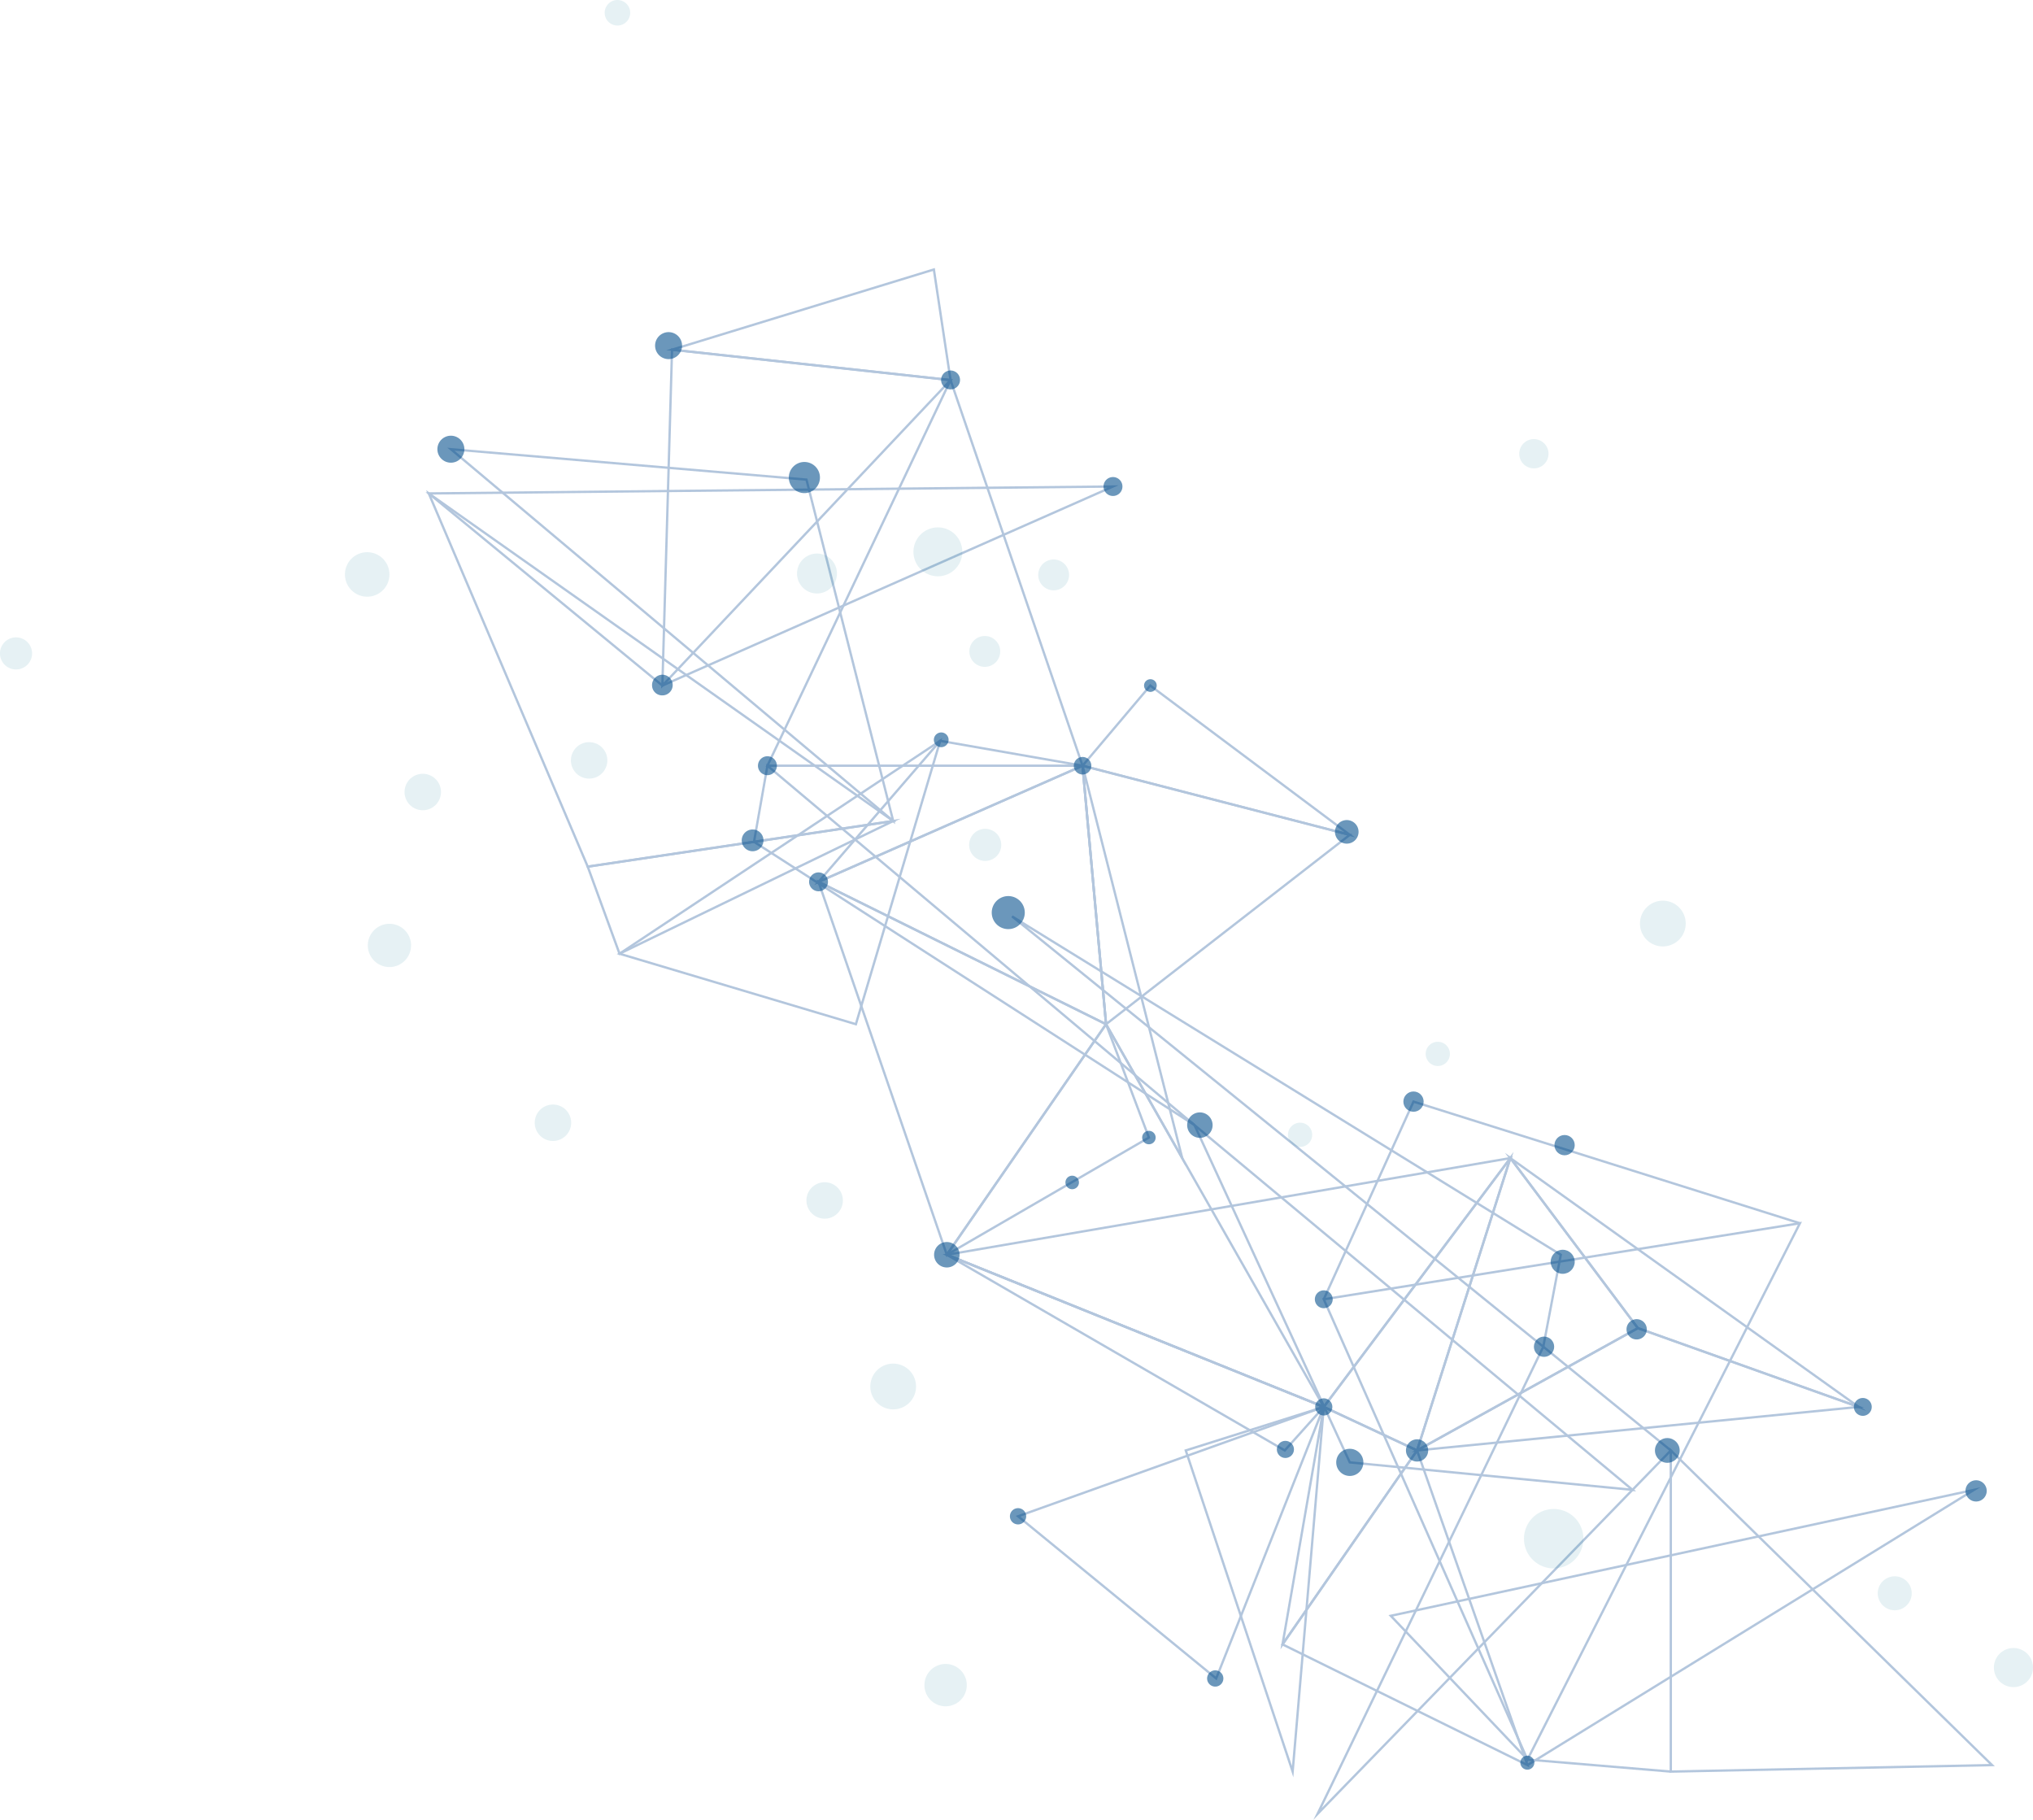 <svg xmlns="http://www.w3.org/2000/svg" viewBox="0 0 872.51 781.03"><defs><style>.cls-1{opacity:0.3;}.cls-2{fill:none;stroke:#00408c;stroke-miterlimit:10;}.cls-3{opacity:0.58;}.cls-4{fill:#004b89;}.cls-5{opacity:0.1;}.cls-6{fill:#00758e;}</style></defs><title>pattren</title><g id="Layer_2" data-name="Layer 2"><g id="Layer_1-2" data-name="Layer 1"><g class="cls-1"><polygon class="cls-2" points="797.69 603.79 608.17 622.47 702.93 569.98 797.69 603.79"/><polygon class="cls-2" points="648.21 497.01 608.17 622.47 702.93 569.98 648.21 497.01"/><polygon class="cls-2" points="662.34 577.96 565.45 778.47 717.06 622.47 662.34 577.96"/><polygon class="cls-2" points="608.17 622.47 648.21 497.01 568.13 603.79 608.17 622.47"/><polygon class="cls-2" points="608.17 622.47 550.42 705.7 568.13 603.79 608.17 622.47"/><polygon class="cls-2" points="608.17 622.47 550.42 705.7 655.55 757.51 608.17 622.47"/><polygon class="cls-2" points="406.35 538.49 648.21 497.01 568.13 603.79 406.35 538.49"/><polygon class="cls-2" points="568.13 603.79 406.35 538.49 551.38 622.47 568.13 603.79"/><polygon class="cls-2" points="568.13 603.79 406.35 538.49 474.69 439.55 568.13 603.79"/><polygon class="cls-2" points="351.3 378.45 406.35 538.49 474.69 439.55 351.3 378.45"/><polyline class="cls-2" points="474.69 439.55 493.08 488.19 406.35 538.49"/><polygon class="cls-2" points="351.3 378.45 474.69 439.55 464.6 328.62 351.3 378.45"/><polygon class="cls-2" points="351.3 378.45 403.5 317.94 464.6 328.62 351.3 378.45"/><polygon class="cls-2" points="579.29 358.28 474.69 439.55 464.6 328.62 579.29 358.28"/><polygon class="cls-2" points="579.29 358.28 493.67 294.22 464.6 328.62 579.29 358.28"/><polygon class="cls-2" points="507.38 497.01 474.69 439.55 464.6 328.62 507.38 497.01"/><polygon class="cls-2" points="568.13 603.79 521.95 720.33 436.92 650.73 568.13 603.79"/><polygon class="cls-2" points="568.13 603.79 554.77 760.3 508.9 622.47 568.13 603.79"/><polygon class="cls-2" points="702.93 569.98 797.69 603.79 648.21 497.01 702.93 569.98"/><polygon class="cls-2" points="434.35 393.28 669.85 538.49 662.34 577.96 434.35 393.28"/><polygon class="cls-2" points="700.62 639.38 579.29 627.59 512.65 482.85 700.62 639.38"/><polyline class="cls-2" points="655.55 757.51 847.22 639.38 596.89 693.44 655.55 755.13 717.06 760.3"/><polygon class="cls-2" points="717.06 760.3 717.06 622.47 854.93 757.51 717.06 760.3"/><polygon class="cls-2" points="772.48 524.97 568.13 557.6 655.55 755.13 772.48 524.97"/><polyline class="cls-2" points="568.13 557.6 606.64 472.77 772.48 524.97"/><polygon class="cls-2" points="367.32 439.55 403.5 317.94 265.88 409.3 367.32 439.55"/><polygon class="cls-2" points="265.88 409.3 252.24 371.93 383.34 352.35 265.88 409.3"/><polygon class="cls-2" points="329.36 328.62 512.65 482.85 323.6 361.27 329.36 328.62"/><polygon class="cls-2" points="407.95 163.12 329.36 328.62 464.6 328.62 407.95 163.12"/><polygon class="cls-2" points="288.42 150.07 284.27 294.22 407.95 163.12 288.42 150.07"/><polygon class="cls-2" points="288.42 150.07 400.79 115.66 407.95 163.12 288.42 150.07"/><polygon class="cls-2" points="477.65 208.79 284.27 294.22 184.02 211.76 477.65 208.79"/><polygon class="cls-2" points="383.34 352.35 193.51 192.78 346.11 205.83 383.34 352.35"/><polygon class="cls-2" points="184.02 211.76 252.24 371.93 383.34 352.35 184.02 211.76"/></g><g class="cls-3"><path class="cls-4" d="M433.43,650.73a3.49,3.49,0,1,1,3.49,3.49A3.49,3.49,0,0,1,433.43,650.73Z"/><path class="cls-4" d="M603.4,622.47a4.77,4.77,0,1,1,4.77,4.77A4.78,4.78,0,0,1,603.4,622.47Z"/><circle class="cls-4" cx="551.66" cy="622.03" r="3.68"/><path class="cls-4" d="M564.45,603.79a3.68,3.68,0,1,1,3.68,3.68A3.69,3.69,0,0,1,564.45,603.79Z"/><circle class="cls-4" cx="579.3" cy="627.59" r="5.83"/><path class="cls-4" d="M518.06,720.33a3.49,3.49,0,1,1,3.49,3.49A3.49,3.49,0,0,1,518.06,720.33Z"/><path class="cls-4" d="M652.5,756.47a3,3,0,1,1,3,3A3,3,0,0,1,652.5,756.47Z"/><circle class="cls-4" cx="848.09" cy="639.83" r="4.57" transform="translate(-204.03 787.09) rotate(-45)"/><path class="cls-4" d="M564.3,557.6a3.83,3.83,0,1,1,3.83,3.83A3.83,3.83,0,0,1,564.3,557.6Z"/><path class="cls-4" d="M795.64,603.79a3.83,3.83,0,1,1,3.83,3.83A3.82,3.82,0,0,1,795.64,603.79Z"/><path class="cls-4" d="M698.06,570.49a4.35,4.35,0,1,1,4.35,4.35A4.34,4.34,0,0,1,698.06,570.49Z"/><circle class="cls-4" cx="662.66" cy="577.96" r="4.35"/><circle class="cls-4" cx="606.64" cy="472.77" r="4.35"/><circle class="cls-4" cx="671.48" cy="491.45" r="4.35"/><circle class="cls-4" cx="670.67" cy="541.51" r="5.16"/><circle class="cls-4" cx="715.57" cy="622.47" r="5.31"/><path class="cls-4" d="M400.89,538.49a5.46,5.46,0,1,1,5.46,5.46A5.46,5.46,0,0,1,400.89,538.49Z"/><path class="cls-4" d="M509.5,482.85a5.46,5.46,0,1,1,5.46,5.47A5.47,5.47,0,0,1,509.5,482.85Z"/><path class="cls-4" d="M425.63,391.65a7.09,7.09,0,1,1,7.09,7.09A7.08,7.08,0,0,1,425.63,391.65Z"/><path class="cls-4" d="M460.85,328.62a3.76,3.76,0,1,1,3.75,3.76A3.75,3.75,0,0,1,460.85,328.62Z"/><path class="cls-4" d="M491,294.22a2.72,2.72,0,1,1,2.72,2.71A2.72,2.72,0,0,1,491,294.22Z"/><path class="cls-4" d="M400.79,317.5a3.16,3.16,0,1,1,3.16,3.16A3.15,3.15,0,0,1,400.79,317.5Z"/><path class="cls-4" d="M347.25,378.45a4.05,4.05,0,1,1,4.05,4.05A4.05,4.05,0,0,1,347.25,378.45Z"/><path class="cls-4" d="M325.3,328.62a4.06,4.06,0,1,1,4.05,4.05A4.05,4.05,0,0,1,325.3,328.62Z"/><path class="cls-4" d="M403.9,163.12a4.06,4.06,0,1,1,4.05,4A4.05,4.05,0,0,1,403.9,163.12Z"/><path class="cls-4" d="M281.15,148.33a5.79,5.79,0,1,1,5.79,5.79A5.79,5.79,0,0,1,281.15,148.33Z"/><path class="cls-4" d="M187.72,192.78a5.79,5.79,0,1,1,5.79,5.79A5.79,5.79,0,0,1,187.72,192.78Z"/><path class="cls-4" d="M338.54,204.94a6.68,6.68,0,1,1,6.68,6.68A6.68,6.68,0,0,1,338.54,204.94Z"/><path class="cls-4" d="M473.6,208.79a4.06,4.06,0,1,1,4,4.06A4.06,4.06,0,0,1,473.6,208.79Z"/><path class="cls-4" d="M318.33,360.66a4.67,4.67,0,1,1,4.66,4.66A4.66,4.66,0,0,1,318.33,360.66Z"/><path class="cls-4" d="M572.94,357a5.06,5.06,0,1,1,5,5.06A5.06,5.06,0,0,1,572.94,357Z"/><path class="cls-4" d="M490.19,488.19a2.89,2.89,0,1,1,2.89,2.89A2.89,2.89,0,0,1,490.19,488.19Z"/><path class="cls-4" d="M457.26,507.47a2.9,2.9,0,1,1,2.9,2.89A2.89,2.89,0,0,1,457.26,507.47Z"/><path class="cls-4" d="M279.85,294.22a4.43,4.43,0,1,1,4.42,4.21A4.32,4.32,0,0,1,279.85,294.22Z"/></g><g class="cls-5"><path class="cls-6" d="M664.58,194.71a6.28,6.28,0,1,1-6.29-6.26A6.29,6.29,0,0,1,664.58,194.71Z"/><path class="cls-6" d="M359.2,246.12a8.57,8.57,0,1,1-8.59-8.56A8.57,8.57,0,0,1,359.2,246.12Z"/><path class="cls-6" d="M458.82,246.71a6.62,6.62,0,1,1-6.63-6.6A6.63,6.63,0,0,1,458.82,246.71Z"/><path class="cls-6" d="M429.27,279.56a6.62,6.62,0,1,1-6.63-6.61A6.61,6.61,0,0,1,429.27,279.56Z"/><path class="cls-6" d="M413,236.8a10.49,10.49,0,1,1-10.51-10.46A10.48,10.48,0,0,1,413,236.8Z"/><path class="cls-6" d="M270.47,5.47A5.48,5.48,0,1,1,265,0,5.49,5.49,0,0,1,270.47,5.47Z"/><path class="cls-6" d="M429.71,362.57a6.89,6.89,0,1,1-6.9-6.87A6.89,6.89,0,0,1,429.71,362.57Z"/><path class="cls-6" d="M13.77,280.4a6.89,6.89,0,1,1-6.9-6.87A6.89,6.89,0,0,1,13.77,280.4Z"/><path class="cls-6" d="M189.26,339.88a7.82,7.82,0,1,1-7.83-7.8A7.82,7.82,0,0,1,189.26,339.88Z"/><path class="cls-6" d="M260.66,326.31a7.82,7.82,0,1,1-7.83-7.8A7.81,7.81,0,0,1,260.66,326.31Z"/><path class="cls-6" d="M361.74,515.17a7.82,7.82,0,1,1-7.83-7.8A7.81,7.81,0,0,1,361.74,515.17Z"/><path class="cls-6" d="M245.13,481.82a7.82,7.82,0,1,1-7.83-7.8A7.8,7.8,0,0,1,245.13,481.82Z"/><path class="cls-6" d="M176.42,405.72a9.28,9.28,0,1,1-9.3-9.26A9.27,9.27,0,0,1,176.42,405.72Z"/><path class="cls-6" d="M167.14,246.51a9.55,9.55,0,1,1-9.57-9.53A9.55,9.55,0,0,1,167.14,246.51Z"/><path class="cls-6" d="M723.47,396.32a9.82,9.82,0,1,1-9.83-9.79A9.82,9.82,0,0,1,723.47,396.32Z"/><path class="cls-6" d="M393.15,595a9.82,9.82,0,1,1-9.83-9.79A9.82,9.82,0,0,1,393.15,595Z"/><path class="cls-6" d="M679.55,660.32a12.75,12.75,0,1,1-12.78-12.72A12.74,12.74,0,0,1,679.55,660.32Z"/><path class="cls-6" d="M820.46,683.76a7.29,7.29,0,1,1-7.3-7.27A7.27,7.27,0,0,1,820.46,683.76Z"/><path class="cls-6" d="M872.51,715.63a8.39,8.39,0,1,1-8.4-8.37A8.39,8.39,0,0,1,872.51,715.63Z"/><path class="cls-6" d="M414.92,723.17a9.09,9.09,0,1,1-9.11-9.07A9.09,9.09,0,0,1,414.92,723.17Z"/><path class="cls-6" d="M563.16,487a5.2,5.2,0,1,1-5.2-5.19A5.19,5.19,0,0,1,563.16,487Z"/><path class="cls-6" d="M622.26,452.27a5.2,5.2,0,1,1-5.2-5.18A5.19,5.19,0,0,1,622.26,452.27Z"/></g></g></g></svg>